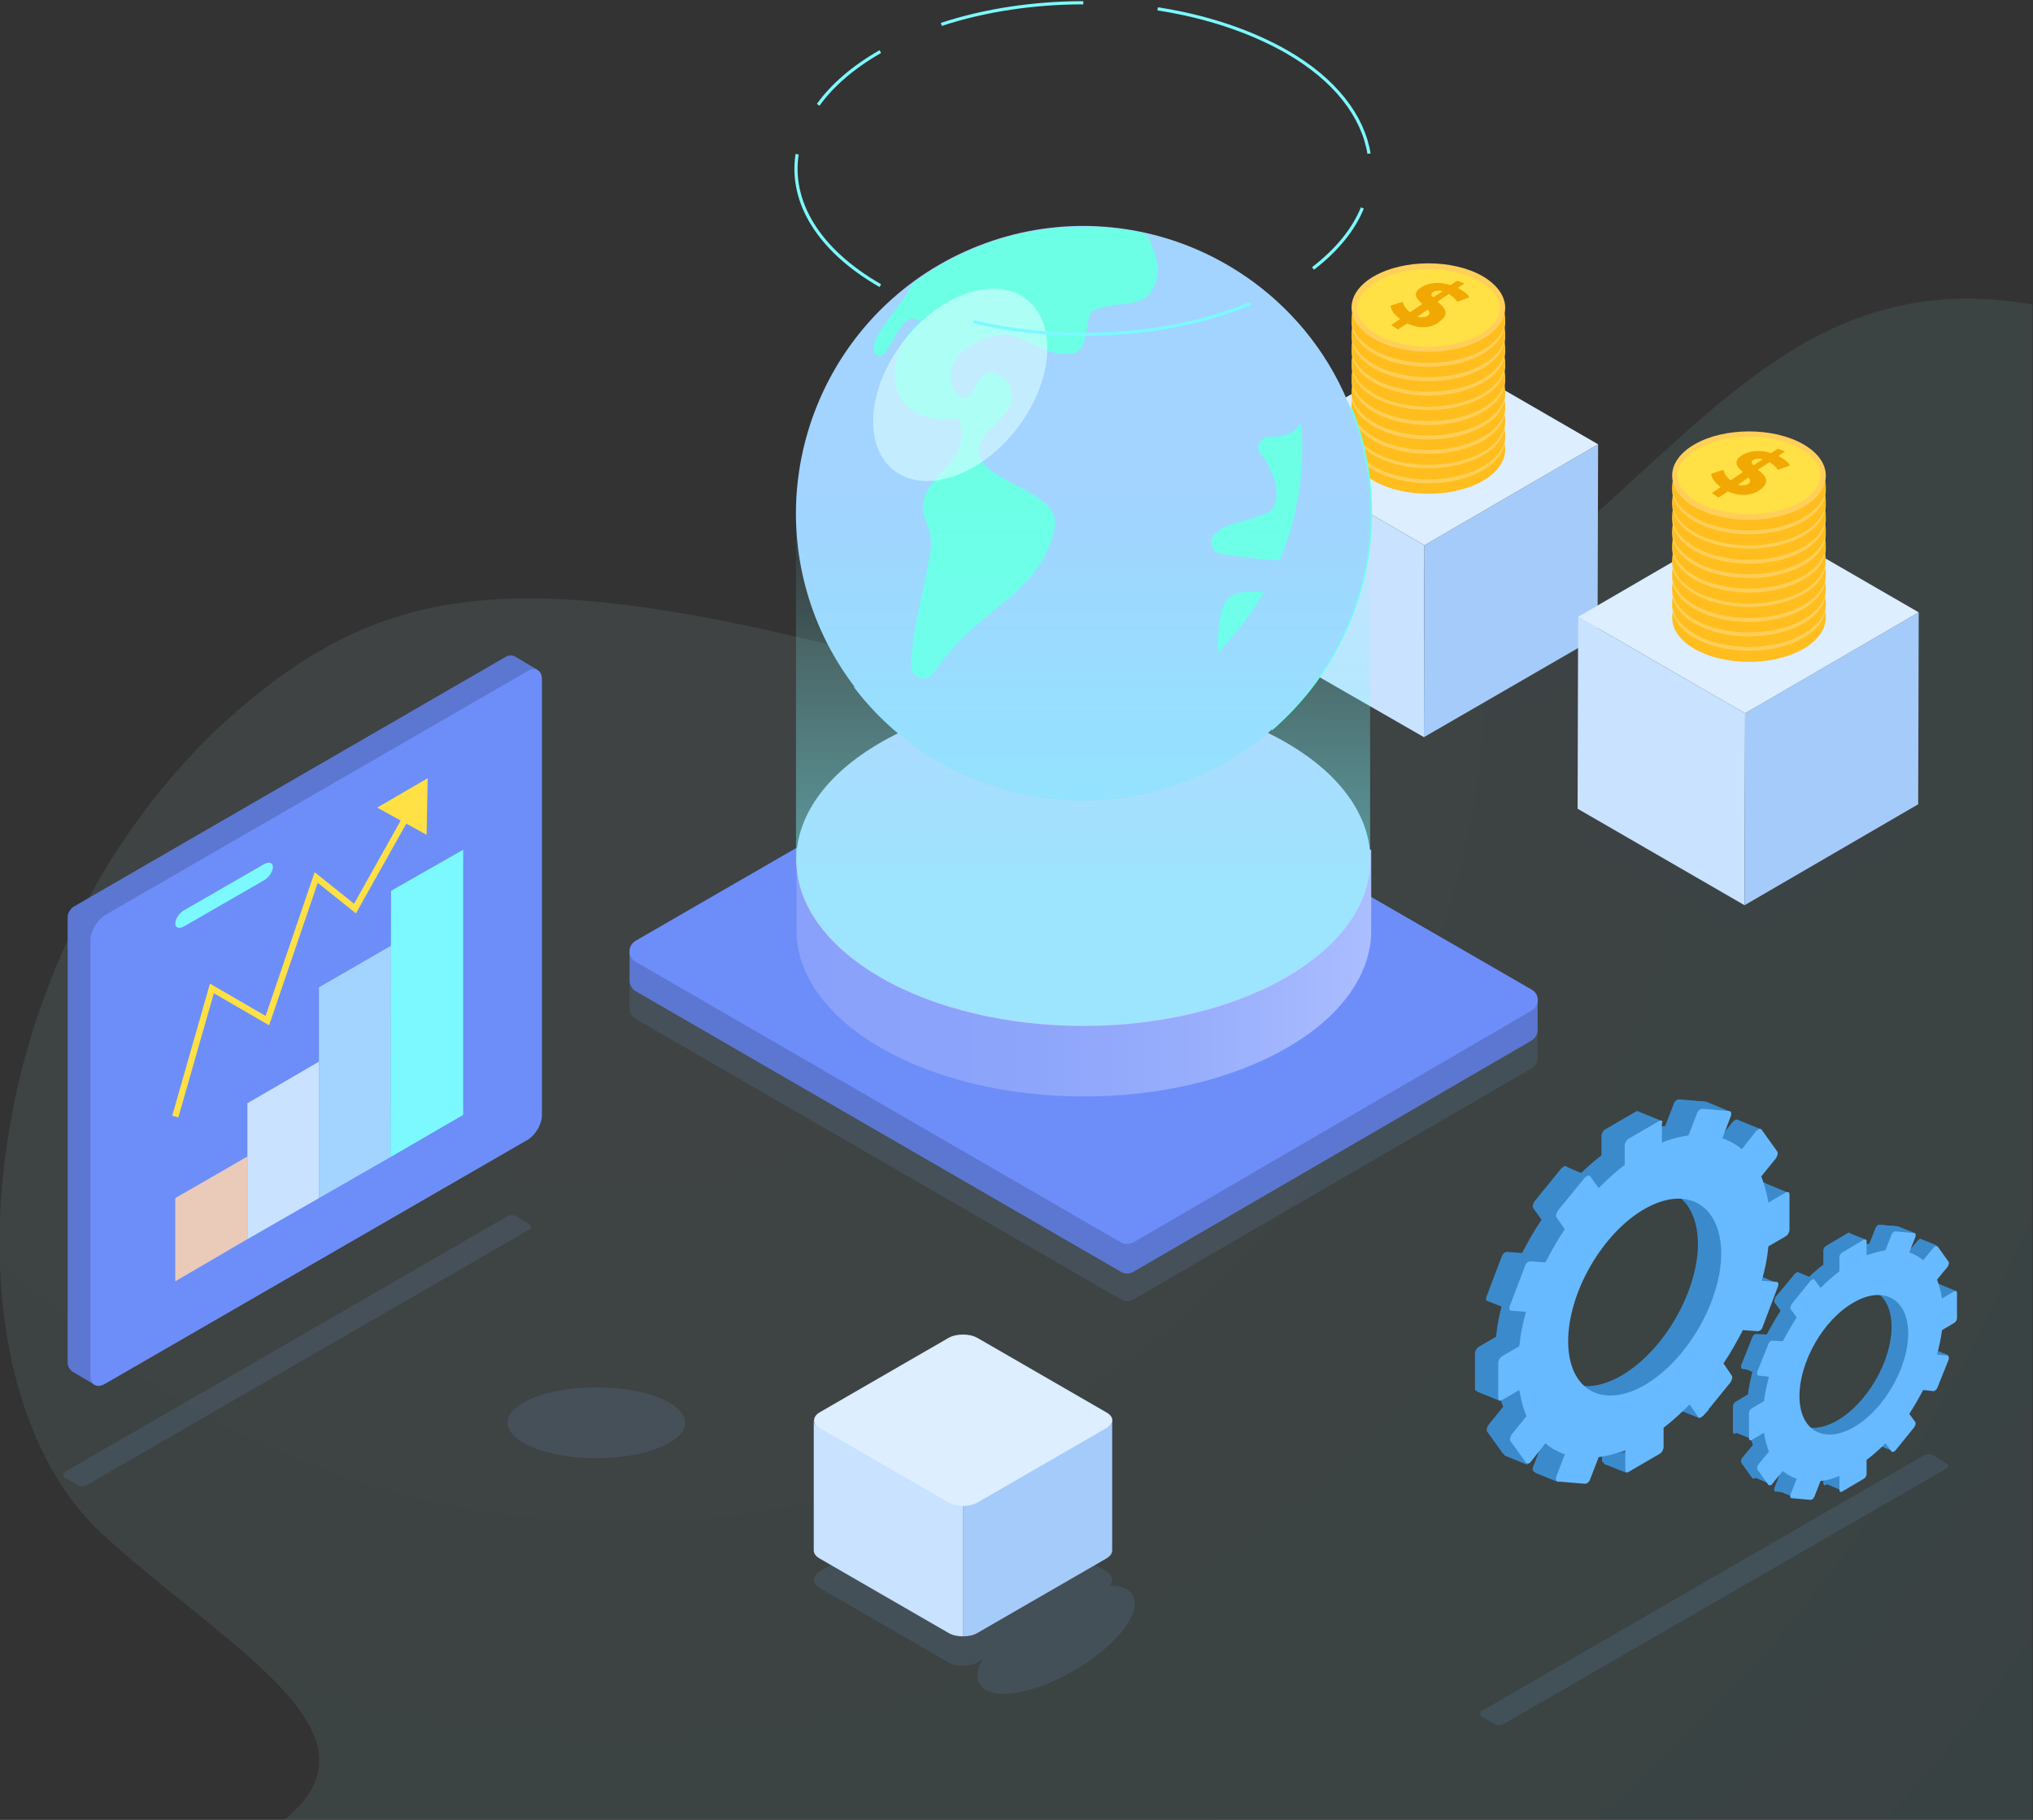 <svg width="639" height="572" viewBox="0 0 639 572" fill="none" xmlns="http://www.w3.org/2000/svg">
<rect x="0" y="0" width="639" height="572" fill="#333333" stroke="none"/>
<g clip-path="url(#clip0)">
<g opacity="0.53">
<g opacity="0.53">
<g opacity="0.53">
<path opacity="0.53" d="M286.286 209.205C182.372 181.311 134.774 180.439 91.535 210.251C-8.02 279.114 -24.409 430.09 32.255 482.216C70.438 517.433 123.441 544.629 89.443 571.826H638.826V95.711C509.631 72.873 505.795 268.13 286.286 209.205Z" fill="url(#paint0_radial)"/>
</g>
</g>
</g>
<g opacity="0.15">
<g opacity="0.15">
<path opacity="0.15" d="M395.256 211.297L449.828 179.567L502.308 209.902L447.736 241.631L395.256 211.297Z" fill="#6B99D1"/>
</g>
</g>
<path d="M447.736 171.373L447.562 231.694L395.082 201.534L395.256 141.039L447.736 171.373Z" fill="#C8E2FF"/>
<path d="M447.736 171.373L502.308 139.644L502.134 200.139L447.562 231.694L447.736 171.373Z" fill="#A5CBFA"/>
<path d="M395.256 141.039L449.828 109.309L502.308 139.644L447.736 171.373L395.256 141.039Z" fill="#DCEEFF"/>
<path d="M466.043 151.15C456.628 156.555 441.285 156.555 431.87 151.15C422.455 145.746 422.455 136.855 431.87 131.45C441.285 126.046 456.628 126.046 466.043 131.45C475.458 136.855 475.458 145.746 466.043 151.15Z" fill="#FFBE1D"/>
<path d="M466.043 147.838C456.628 153.242 441.285 153.242 431.87 147.838C422.455 142.433 422.455 133.542 431.87 128.138C441.285 122.733 456.628 122.733 466.043 128.138C475.458 133.542 475.458 142.259 466.043 147.838Z" fill="#FFCF59"/>
<path d="M448.956 150.104C442.854 150.104 436.926 148.71 432.742 146.269C428.731 144.002 426.465 141.039 426.465 137.901C426.465 134.937 428.731 131.799 432.742 129.533C436.926 127.092 442.854 125.697 448.956 125.697C455.059 125.697 460.987 127.092 465.171 129.533C469.181 131.799 471.448 134.763 471.448 137.901C471.448 140.864 469.181 144.002 465.171 146.269C460.812 148.71 455.059 150.104 448.956 150.104Z" fill="#FFE045"/>
<path d="M442.331 142.956L439.367 144.874L437.275 143.479L440.064 141.562C438.147 140.167 437.1 138.598 437.1 137.378L440.936 136.157C441.11 137.203 441.808 138.424 443.203 139.47L447.038 136.855C445.295 135.286 443.726 133.542 446.69 131.625C448.956 130.23 452.269 129.707 455.93 130.927L458.023 129.532L460.289 130.404L458.197 131.799C459.766 132.671 461.161 133.542 461.858 134.763L458.023 136.157C457.325 135.111 456.454 134.414 455.407 133.717L451.746 136.157C453.838 137.726 455.93 139.818 452.618 142.259C450.526 144.177 446.341 144.7 442.331 142.956ZM450.526 134.763L453.49 132.845C452.095 132.496 451.049 132.671 450.351 133.194C449.654 133.542 449.828 134.065 450.526 134.763ZM448.782 140.341C449.654 139.818 449.305 139.121 448.782 138.424L445.469 140.69C446.864 141.039 448.085 140.864 448.782 140.341Z" fill="#F2A803"/>
<path d="M466.043 146.617C456.628 152.022 441.285 152.022 431.87 146.617C422.455 141.213 422.455 132.322 431.87 126.917C441.285 121.513 456.628 121.513 466.043 126.917C475.458 132.322 475.458 141.213 466.043 146.617Z" fill="#FFBE1D"/>
<path d="M466.043 143.131C456.628 148.535 441.285 148.535 431.87 143.131C422.455 137.726 422.455 128.835 431.87 123.431C441.285 118.026 456.628 118.026 466.043 123.431C475.458 129.009 475.458 137.726 466.043 143.131Z" fill="#FFCF59"/>
<path d="M448.956 145.572C442.854 145.572 436.926 144.177 432.742 141.736C428.731 139.47 426.465 136.506 426.465 133.368C426.465 130.404 428.731 127.266 432.742 125C436.926 122.559 442.854 121.164 448.956 121.164C455.059 121.164 460.987 122.559 465.171 125C469.181 127.266 471.448 130.23 471.448 133.368C471.448 136.332 469.181 139.47 465.171 141.736C460.812 144.177 455.059 145.572 448.956 145.572Z" fill="#FFE045"/>
<path d="M442.331 138.249L439.367 140.167L437.275 138.772L440.064 136.855C438.147 135.46 437.1 133.891 437.1 132.67L440.936 131.45C441.11 132.496 441.808 133.717 443.203 134.763L447.038 132.147C445.295 130.578 443.726 128.835 446.69 126.917C448.956 125.523 452.269 125 455.93 126.22L458.023 124.825L460.289 125.697L458.197 127.092C459.766 127.963 461.161 128.835 461.858 130.055L458.023 131.45C457.325 130.404 456.454 129.707 455.407 129.009L451.746 131.45C453.838 133.019 455.93 135.111 452.618 137.552C450.526 139.644 446.341 140.167 442.331 138.249ZM450.526 130.055L453.49 128.138C452.095 127.789 451.049 127.963 450.351 128.486C449.654 129.009 449.828 129.532 450.526 130.055ZM448.782 135.809C449.654 135.286 449.305 134.588 448.782 133.891L445.469 136.157C446.864 136.506 448.085 136.332 448.782 135.809Z" fill="#F2A803"/>
<path d="M466.043 142.085C456.628 147.489 441.285 147.489 431.87 142.085C422.455 136.68 422.455 127.789 431.87 122.385C441.285 116.98 456.628 116.98 466.043 122.385C475.458 127.789 475.458 136.506 466.043 142.085Z" fill="#FFBE1D"/>
<path d="M466.043 138.598C456.628 144.002 441.285 144.002 431.87 138.598C422.455 133.194 422.455 124.302 431.87 118.898C441.285 113.493 456.628 113.493 466.043 118.898C475.458 124.302 475.458 133.194 466.043 138.598Z" fill="#FFCF59"/>
<path d="M448.956 141.039C442.854 141.039 436.926 139.644 432.742 137.203C428.731 134.937 426.465 131.973 426.465 128.835C426.465 125.871 428.731 122.733 432.742 120.467C436.926 118.026 442.854 116.632 448.956 116.632C455.059 116.632 460.987 118.026 465.171 120.467C469.181 122.733 471.448 125.697 471.448 128.835C471.448 131.799 469.181 134.937 465.171 137.203C460.812 139.47 455.059 141.039 448.956 141.039Z" fill="#FFE045"/>
<path d="M442.331 133.717L439.367 135.634L437.275 134.24L440.064 132.322C438.147 130.927 437.1 129.358 437.1 128.138L440.936 126.917C441.11 127.963 441.808 129.184 443.203 130.23L447.038 127.615C445.295 126.046 443.726 124.302 446.69 122.385C448.956 120.99 452.269 120.467 455.93 121.687L458.023 120.293L460.289 121.164L458.197 122.559C459.766 123.431 461.161 124.302 461.858 125.523L458.023 126.917C457.325 125.871 456.454 125.174 455.407 124.477L451.746 126.917C453.838 128.486 455.93 130.578 452.618 133.019C450.526 134.937 446.341 135.634 442.331 133.717ZM450.526 125.523L453.49 123.605C452.095 123.256 451.049 123.431 450.351 123.954C449.654 124.302 449.828 124.825 450.526 125.523ZM448.782 131.276C449.654 130.753 449.305 130.055 448.782 129.358L445.469 131.625C446.864 131.973 448.085 131.799 448.782 131.276Z" fill="#F2A803"/>
<path d="M466.043 137.378C456.628 142.782 441.285 142.782 431.87 137.378C422.455 131.973 422.455 123.082 431.87 117.678C441.285 112.273 456.628 112.273 466.043 117.678C475.458 123.256 475.458 131.973 466.043 137.378Z" fill="#FFBE1D"/>
<path d="M466.043 134.065C456.628 139.47 441.285 139.47 431.87 134.065C422.455 128.661 422.455 119.77 431.87 114.365C441.285 108.961 456.628 108.961 466.043 114.365C475.458 119.77 475.458 128.661 466.043 134.065Z" fill="#FFCF59"/>
<path d="M448.956 136.332C442.854 136.332 436.926 134.937 432.742 132.496C428.731 130.23 426.465 127.266 426.465 124.128C426.465 121.164 428.731 118.026 432.742 115.76C436.926 113.319 442.854 111.924 448.956 111.924C455.059 111.924 460.987 113.319 465.171 115.76C469.181 118.026 471.448 120.99 471.448 124.128C471.448 127.092 469.181 130.23 465.171 132.496C460.812 134.937 455.059 136.332 448.956 136.332Z" fill="#FFE045"/>
<path d="M442.331 129.184L439.367 131.101L437.275 129.707L440.064 127.789C438.147 126.394 437.1 124.825 437.1 123.605L440.936 122.385C441.11 123.431 441.808 124.651 443.203 125.697L447.038 123.082C445.295 121.513 443.726 119.77 446.69 117.852C448.956 116.457 452.269 115.934 455.93 117.155L458.023 115.76L460.289 116.632L458.197 118.026C459.766 118.898 461.161 119.77 461.858 120.99L458.023 122.385C457.325 121.339 456.454 120.641 455.407 119.944L451.746 122.385C453.838 123.954 455.93 126.046 452.618 128.486C450.526 130.404 446.341 130.927 442.331 129.184ZM450.526 120.99L453.49 119.072C452.095 118.724 451.049 118.898 450.351 119.421C449.654 119.77 449.828 120.293 450.526 120.99ZM448.782 126.743C449.654 126.22 449.305 125.523 448.782 124.825L445.469 127.092C446.864 127.44 448.085 127.266 448.782 126.743Z" fill="#F2A803"/>
<path d="M466.043 132.845C456.628 138.249 441.285 138.249 431.87 132.845C422.455 127.44 422.455 118.549 431.87 113.145C441.285 107.74 456.628 107.74 466.043 113.145C475.458 118.549 475.458 127.44 466.043 132.845Z" fill="#FFBE1D"/>
<path d="M466.043 129.532C456.628 134.937 441.285 134.937 431.87 129.532C422.455 124.128 422.455 115.237 431.87 109.832C441.285 104.428 456.628 104.428 466.043 109.832C475.458 115.237 475.458 123.954 466.043 129.532Z" fill="#FFCF59"/>
<path d="M448.956 131.799C442.854 131.799 436.926 130.404 432.742 127.963C428.731 125.697 426.465 122.733 426.465 119.595C426.465 116.632 428.731 113.493 432.742 111.227C436.926 108.786 442.854 107.392 448.956 107.392C455.059 107.392 460.987 108.786 465.171 111.227C469.181 113.493 471.448 116.457 471.448 119.595C471.448 122.559 469.181 125.697 465.171 127.963C460.812 130.404 455.059 131.799 448.956 131.799Z" fill="#FFE045"/>
<path d="M442.331 124.651L439.367 126.569L437.275 125.174L440.064 123.256C438.147 121.862 437.1 120.293 437.1 119.072L440.936 117.852C441.11 118.898 441.808 120.118 443.203 121.164L447.038 118.549C445.295 116.98 443.726 115.237 446.69 113.319C448.956 111.924 452.269 111.401 455.93 112.622L458.023 111.227L460.289 112.099L458.197 113.493C459.766 114.365 461.161 115.237 461.858 116.457L458.023 117.852C457.325 116.806 456.454 116.108 455.407 115.411L451.746 117.852C453.838 119.421 455.93 121.513 452.618 123.954C450.526 125.871 446.341 126.394 442.331 124.651ZM450.526 116.457L453.49 114.539C452.095 114.191 451.049 114.365 450.351 114.888C449.654 115.237 449.828 115.76 450.526 116.457ZM448.782 122.036C449.654 121.513 449.305 120.816 448.782 120.118L445.469 122.385C446.864 122.733 448.085 122.559 448.782 122.036Z" fill="#F2A803"/>
<path d="M466.043 128.312C456.628 133.717 441.285 133.717 431.87 128.312C422.455 122.908 422.455 114.017 431.87 108.612C441.285 103.208 456.628 103.208 466.043 108.612C475.458 114.017 475.458 122.908 466.043 128.312Z" fill="#FFBE1D"/>
<path d="M466.043 124.825C456.628 130.23 441.285 130.23 431.87 124.825C422.455 119.421 422.455 110.53 431.87 105.125C441.285 99.721 456.628 99.721 466.043 105.125C475.458 110.704 475.458 119.421 466.043 124.825Z" fill="#FFCF59"/>
<path d="M448.956 127.266C442.854 127.266 436.926 125.871 432.742 123.431C428.731 121.164 426.465 118.201 426.465 115.063C426.465 112.099 428.731 108.961 432.742 106.694C436.926 104.254 442.854 102.859 448.956 102.859C455.059 102.859 460.987 104.254 465.171 106.694C469.181 108.961 471.448 111.924 471.448 115.063C471.448 118.026 469.181 121.164 465.171 123.431C460.812 125.871 455.059 127.266 448.956 127.266Z" fill="#FFE045"/>
<path d="M442.331 119.944L439.367 122.036L437.275 120.641L440.064 118.724C438.147 117.329 437.1 115.76 437.1 114.54L440.936 113.319C441.11 114.365 441.808 115.586 443.203 116.632L447.038 114.016C445.295 112.447 443.726 110.704 446.69 108.786C448.956 107.392 452.269 106.869 455.93 108.089L458.023 106.694L460.289 107.566L458.197 108.961C459.766 109.832 461.161 110.704 461.858 111.924L458.023 113.319C457.325 112.273 456.454 111.576 455.407 110.878L451.746 113.319C453.838 114.888 455.93 116.98 452.618 119.421C450.526 121.339 446.341 121.862 442.331 119.944ZM450.526 111.75L453.49 109.832C452.095 109.484 451.049 109.658 450.351 110.181C449.654 110.704 449.828 111.227 450.526 111.75ZM448.782 117.503C449.654 116.98 449.305 116.283 448.782 115.586L445.469 117.852C446.864 118.201 448.085 118.026 448.782 117.503Z" fill="#F2A803"/>
<path d="M466.043 123.779C456.628 129.184 441.285 129.184 431.87 123.779C422.455 118.375 422.455 109.484 431.87 104.079C441.285 98.675 456.628 98.675 466.043 104.079C475.458 109.484 475.458 118.201 466.043 123.779Z" fill="#FFBE1D"/>
<path d="M466.043 120.293C456.628 125.697 441.285 125.697 431.87 120.293C422.455 114.888 422.455 105.997 431.87 100.593C441.285 95.188 456.628 95.188 466.043 100.593C475.458 105.997 475.458 114.888 466.043 120.293Z" fill="#FFCF59"/>
<path d="M448.956 122.733C442.854 122.733 436.926 121.339 432.742 118.898C428.731 116.632 426.465 113.668 426.465 110.53C426.465 107.566 428.731 104.428 432.742 102.162C436.926 99.721 442.854 98.326 448.956 98.326C455.059 98.326 460.987 99.721 465.171 102.162C469.181 104.428 471.448 107.392 471.448 110.53C471.448 113.493 469.181 116.632 465.171 118.898C460.812 121.164 455.059 122.733 448.956 122.733Z" fill="#FFE045"/>
<path d="M442.331 115.411L439.367 117.329L437.275 115.934L440.064 114.016C438.147 112.622 437.1 111.053 437.1 109.832L440.936 108.612C441.11 109.658 441.808 110.878 443.203 111.924L447.038 109.309C445.295 107.74 443.726 105.997 446.69 104.079C448.956 102.685 452.269 102.162 455.93 103.382L458.023 101.987L460.289 102.859L458.197 104.254C459.766 105.125 461.161 105.997 461.858 107.217L458.023 108.612C457.325 107.566 456.454 106.869 455.407 106.171L451.746 108.612C453.838 110.181 455.93 112.273 452.618 114.714C450.526 116.632 446.341 117.329 442.331 115.411ZM450.526 107.217L453.49 105.3C452.095 104.951 451.049 105.125 450.351 105.648C449.654 105.997 449.828 106.52 450.526 107.217ZM448.782 112.97C449.654 112.447 449.305 111.75 448.782 111.053L445.469 113.319C446.864 113.668 448.085 113.493 448.782 112.97Z" fill="#F2A803"/>
<path d="M466.043 119.072C456.628 124.477 441.285 124.477 431.87 119.072C422.455 113.668 422.455 104.777 431.87 99.372C441.285 93.968 456.628 93.968 466.043 99.372C475.458 104.951 475.458 113.668 466.043 119.072Z" fill="#FFBE1D"/>
<path d="M466.043 115.76C456.628 121.164 441.285 121.164 431.87 115.76C422.455 110.355 422.455 101.464 431.87 96.06C441.285 90.655 456.628 90.655 466.043 96.06C475.458 101.464 475.458 110.355 466.043 115.76Z" fill="#FFCF59"/>
<path d="M448.956 118.026C442.854 118.026 436.926 116.632 432.742 114.191C428.731 111.924 426.465 108.961 426.465 105.823C426.465 102.859 428.731 99.721 432.742 97.454C436.926 95.014 442.854 93.619 448.956 93.619C455.059 93.619 460.987 95.014 465.171 97.454C469.181 99.721 471.448 102.685 471.448 105.823C471.448 108.786 469.181 111.924 465.171 114.191C460.812 116.632 455.059 118.026 448.956 118.026Z" fill="#FFE045"/>
<path d="M442.331 110.878L439.367 112.796L437.275 111.401L440.064 109.484C438.147 108.089 437.1 106.52 437.1 105.3L440.936 104.079C441.11 105.125 441.808 106.346 443.203 107.392L447.038 104.777C445.295 103.208 443.726 101.464 446.69 99.546C448.956 98.152 452.269 97.629 455.93 98.849L458.023 97.454L460.289 98.326L458.197 99.721C459.766 100.593 461.161 101.464 461.858 102.685L458.023 104.079C457.325 103.033 456.454 102.336 455.407 101.639L451.746 104.079C453.838 105.648 455.93 107.74 452.618 110.181C450.526 112.099 446.341 112.622 442.331 110.878ZM450.526 102.685L453.49 100.767C452.095 100.418 451.049 100.593 450.351 101.116C449.654 101.464 449.828 101.987 450.526 102.685ZM448.782 108.438C449.654 107.915 449.305 107.217 448.782 106.52L445.469 108.786C446.864 109.135 448.085 108.961 448.782 108.438Z" fill="#F2A803"/>
<path d="M466.043 114.539C456.628 119.944 441.285 119.944 431.87 114.539C422.455 109.135 422.455 100.244 431.87 94.839C441.285 89.435 456.628 89.435 466.043 94.839C475.458 100.244 475.458 109.135 466.043 114.539Z" fill="#FFBE1D"/>
<path d="M466.043 111.227C456.628 116.632 441.285 116.632 431.87 111.227C422.455 105.823 422.455 96.931 431.87 91.527C441.285 86.123 456.628 86.123 466.043 91.527C475.458 96.931 475.458 105.648 466.043 111.227Z" fill="#FFCF59"/>
<path d="M448.956 113.493C442.854 113.493 436.926 112.099 432.742 109.658C428.731 107.392 426.465 104.428 426.465 101.29C426.465 98.326 428.731 95.188 432.742 92.922C436.926 90.481 442.854 89.086 448.956 89.086C455.059 89.086 460.987 90.481 465.171 92.922C469.181 95.188 471.448 98.152 471.448 101.29C471.448 104.254 469.181 107.392 465.171 109.658C460.812 112.099 455.059 113.493 448.956 113.493Z" fill="#FFE045"/>
<path d="M442.331 106.346L439.367 108.263L437.275 106.869L440.064 104.951C438.147 103.556 437.1 101.987 437.1 100.767L440.936 99.546C441.11 100.593 441.808 101.813 443.203 102.859L447.038 100.244C445.295 98.675 443.726 96.931 446.69 95.014C448.956 93.619 452.269 93.096 455.93 94.316L458.023 92.922L460.289 93.793L458.197 95.188C459.766 96.06 461.161 96.931 461.858 98.152L458.023 99.546C457.325 98.501 456.454 97.803 455.407 97.106L451.746 99.546C453.838 101.116 455.93 103.208 452.618 105.648C450.526 107.566 446.341 108.089 442.331 106.346ZM450.526 98.152L453.49 96.234C452.095 95.885 451.049 96.06 450.351 96.583C449.654 96.931 449.828 97.454 450.526 98.152ZM448.782 103.731C449.654 103.208 449.305 102.51 448.782 101.813L445.469 104.079C446.864 104.428 448.085 104.254 448.782 103.731Z" fill="#F2A803"/>
<path d="M466.043 110.007C456.628 115.411 441.285 115.411 431.87 110.007C422.455 104.602 422.455 95.711 431.87 90.307C441.285 84.902 456.628 84.902 466.043 90.307C475.458 95.711 475.458 104.602 466.043 110.007Z" fill="#FFBE1D"/>
<path d="M466.043 106.52C456.628 111.924 441.285 111.924 431.87 106.52C422.455 101.116 422.455 92.224 431.87 86.82C441.285 81.415 456.628 81.415 466.043 86.82C475.458 92.399 475.458 101.116 466.043 106.52Z" fill="#FFCF59"/>
<path d="M448.956 108.961C442.854 108.961 436.926 107.566 432.742 105.125C428.731 102.859 426.465 99.895 426.465 96.757C426.465 93.793 428.731 90.655 432.742 88.389C436.926 85.948 442.854 84.553 448.956 84.553C455.059 84.553 460.987 85.948 465.171 88.389C469.181 90.655 471.448 93.619 471.448 96.757C471.448 99.721 469.181 102.859 465.171 105.125C460.812 107.566 455.059 108.961 448.956 108.961Z" fill="#FFE045"/>
<path d="M442.331 101.639L439.367 103.556L437.275 102.162L440.064 100.244C438.147 98.849 437.1 97.28 437.1 96.06L440.936 94.839C441.11 95.885 441.808 97.106 443.203 98.152L447.038 95.537C445.295 93.968 443.726 92.224 446.69 90.307C448.956 88.912 452.269 88.389 455.93 89.609L458.023 88.215L460.289 89.086L458.197 90.481C459.766 91.353 461.161 92.224 461.858 93.445L458.023 94.839C457.325 93.793 456.454 93.096 455.407 92.399L451.746 94.839C453.838 96.409 455.93 98.501 452.618 100.941C450.526 103.033 446.341 103.556 442.331 101.639ZM450.526 93.445L453.49 91.527C452.095 91.178 451.049 91.353 450.351 91.876C449.654 92.399 449.828 92.922 450.526 93.445ZM448.782 99.198C449.654 98.675 449.305 97.978 448.782 97.28L445.469 99.546C446.864 99.895 448.085 99.721 448.782 99.198Z" fill="#F2A803"/>
<path opacity="0.15" d="M483.304 322.872H475.284V325.662L329.177 241.283C327.956 240.585 326.561 240.585 325.341 241.283L202.074 312.412V307.531H197.889V316.945C197.889 318.165 198.587 319.56 199.807 320.257L352.365 408.472C353.586 409.169 354.981 409.169 356.201 408.472L481.386 335.773C482.606 335.076 483.304 333.681 483.304 332.461V322.872Z" fill="#6B99D1"/>
<path d="M483.304 314.155H475.284V316.945L329.177 232.566C327.956 231.868 326.561 231.868 325.341 232.566L202.074 303.695V298.814H197.889V308.228C197.889 309.448 198.587 310.843 199.807 311.54L352.365 399.755C353.586 400.452 354.981 400.452 356.201 399.755L481.386 327.056C482.606 326.359 483.304 324.964 483.304 323.744V314.155Z" fill="#5C77D1"/>
<path d="M352.365 390.515L199.807 302.301C197.192 300.906 197.192 297.245 199.807 295.676L325.341 223.151C326.561 222.454 327.956 222.454 329.177 223.151L481.386 311.017C484.001 312.412 484.001 316.073 481.386 317.642L356.201 390.515C354.981 391.038 353.586 391.212 352.365 390.515Z" fill="#6D8EF9"/>
<path d="M419.142 267.084C415.132 263.075 410.25 259.065 404.322 255.752C369.103 235.355 311.916 235.355 276.697 255.752C270.769 259.239 265.712 263.075 261.877 267.084H250.369V292.538C250.369 305.787 259.261 319.211 276.871 329.323C312.09 349.72 369.277 349.72 404.497 329.323C422.106 319.211 430.998 305.787 430.998 292.538V267.084H419.142Z" fill="url(#paint1_linear)"/>
<path d="M276.697 233.437C241.477 253.835 241.477 286.785 276.697 307.182C311.916 327.579 369.103 327.579 404.322 307.182C439.541 286.785 439.541 253.835 404.322 233.437C369.103 213.04 311.916 213.04 276.697 233.437Z" fill="#BFCFFF"/>
<path d="M305.465 78.103C259.61 97.454 237.99 150.279 257.169 196.129C276.522 241.98 329.351 263.598 375.205 244.421C421.06 225.069 442.68 172.245 423.501 126.394C404.322 80.369 351.494 58.752 305.465 78.103Z" fill="#A2D4FF"/>
<path d="M275.302 111.401C279.486 115.411 282.625 95.537 289.424 101.116C279.138 109.309 278.614 124.651 287.506 129.532C296.398 134.24 301.803 129.358 301.803 133.194C303.896 140.167 299.188 145.397 295.178 149.233C284.717 160.564 293.783 163.354 292.563 172.419C291.342 182.531 286.112 199.442 286.46 209.553C286.46 213.214 291.168 214.609 293.26 211.645C299.537 202.928 303.547 198.919 314.008 190.55C323.597 183.054 329.874 175.557 331.617 164.923C332.664 151.848 298.142 150.976 310.172 135.809C314.182 132.148 323.423 124.128 314.008 117.852C306.336 112.796 306.511 131.799 299.711 122.385C295.527 112.447 305.988 106.694 314.357 105.125C314.705 105.125 315.054 105.125 315.403 105.125C322.9 105.648 328.653 112.447 337.022 111.053C343.125 110.53 340.509 97.28 344.345 97.454C352.191 93.793 361.257 98.675 363.873 86.471C364.396 82.984 362.826 79.323 361.432 75.488C360.909 74.268 359.862 73.396 358.642 73.047C333.535 67.992 307.557 73.745 287.332 88.738C286.809 89.086 286.286 89.609 286.112 90.307C283.671 96.234 271.292 107.566 275.302 111.401Z" fill="#6CFFE6"/>
<path d="M422.629 126.743C420.886 126.046 419.316 125.174 417.747 124.128C415.655 122.733 412.865 123.605 412.168 126.046C410.25 132.148 407.461 137.726 399.44 137.203C396.999 137.029 394.907 139.295 395.605 141.736C395.779 142.259 395.953 142.608 396.302 142.782C402.23 149.93 402.753 159.867 398.046 161.262C390.374 164.574 386.015 163.877 381.831 167.887C379.564 169.979 380.959 173.814 384.097 174.163C392.989 175.209 402.056 177.301 410.948 175.034C411.645 174.86 412.342 174.337 412.865 173.814C413.563 172.942 414.609 172.071 415.481 171.199C417.224 169.63 419.84 169.804 421.234 171.722C421.583 172.071 421.757 172.594 421.932 172.942C422.28 173.64 422.28 174.337 422.28 174.86C420.537 190.55 402.579 184.972 390.548 186.192C379.216 187.238 384.969 205.718 380.959 218.096C380.262 220.188 381.656 222.28 383.749 222.803C387.933 223.674 391.943 222.977 396.128 222.454C398.743 222.105 401.01 224.546 400.312 227.161C400.138 228.033 399.963 228.73 399.789 229.602C407.984 222.454 415.132 213.912 420.537 203.626C433.439 179.567 434.311 152.371 425.244 128.835C424.373 127.963 423.501 127.092 422.629 126.743Z" fill="#6CFFE6"/>
<path d="M423.675 126.394C416.701 109.658 405.194 96.234 391.246 86.82C395.605 92.573 399.44 99.023 402.23 106.171C421.583 152.022 399.963 205.02 353.935 224.198C324.643 236.575 292.563 232.217 268.153 215.655C292.388 247.907 336.325 260.983 375.205 244.595C421.409 225.069 443.028 172.245 423.675 126.394Z" fill="#A2D4FF"/>
<path opacity="0.59" d="M319.627 134.694C331.096 119.827 332.42 101.626 322.585 94.039C312.749 86.453 295.479 92.354 284.01 107.22C272.541 122.087 271.217 140.288 281.052 147.875C290.888 155.461 308.158 149.56 319.627 134.694Z" fill="#DAFFFF"/>
<path opacity="0.5" d="M430.649 269.002V48.64H250.195V271.269H250.369C250.893 284.169 259.61 297.07 276.697 307.008C311.916 327.405 369.103 327.405 404.322 307.008C422.455 296.547 431.347 282.775 430.649 269.002Z" fill="url(#paint2_linear)"/>
<path d="M250.544 48.466C248.277 63.284 256.995 78.452 276.697 89.784" stroke="#7CF9FE" stroke-miterlimit="10"/>
<path d="M276.697 16.213C268.153 21.095 261.528 26.848 257.169 32.95" stroke="#7CF9FE" stroke-miterlimit="10"/>
<path d="M340.509 0.872C325.166 0.872 309.649 3.138 295.875 7.671" stroke="#7CF9FE" stroke-miterlimit="10"/>
<path d="M430.301 48.291C428.383 36.611 419.84 25.105 404.322 16.213C392.641 9.589 378.693 5.056 363.873 2.789" stroke="#7CF9FE" stroke-miterlimit="10"/>
<path d="M412.691 84.379C420.188 78.626 425.419 72.176 428.208 65.376" stroke="#7CF9FE" stroke-miterlimit="10"/>
<path d="M305.988 101.116C334.407 107.915 367.534 105.997 393.164 95.362" stroke="#7CF9FE" stroke-miterlimit="10"/>
<path opacity="0.15" d="M20.573 462.516L159.358 382.321C160.229 381.798 161.624 381.798 162.322 382.321L166.332 384.762C167.204 385.285 167.204 385.982 166.332 386.505L27.373 466.7C26.502 467.223 25.107 467.223 24.409 466.7L20.399 464.434C19.702 463.737 19.702 463.039 20.573 462.516Z" fill="#6B99D1"/>
<path d="M168.947 354.776L35.394 431.833L29.64 435.145L22.84 431.136C21.968 430.613 21.271 429.392 21.271 428.521V288.179C21.271 287.656 21.445 286.959 21.794 286.436C22.143 285.913 22.491 285.39 23.015 285.041L159.009 206.415C159.881 205.892 161.276 205.892 161.973 206.415L168.773 210.425L168.947 354.776Z" fill="#5C77D1"/>
<path d="M35.568 294.455V431.833L29.814 435.145L23.015 431.136C22.143 430.613 21.445 429.392 21.445 428.521V288.179C21.445 287.656 21.62 286.959 21.968 286.436L35.568 294.455Z" fill="#5C77D1"/>
<path d="M32.953 287.656L165.809 210.948C168.25 209.553 170.342 210.599 170.342 213.563V350.418C170.342 353.381 168.25 356.868 165.809 358.263L32.953 434.971C30.512 436.366 28.419 435.32 28.419 432.356V295.676C28.419 292.712 30.512 289.225 32.953 287.656Z" fill="#6D8EF9"/>
<path d="M77.761 389.469L55.095 402.719V376.568L77.761 363.493V389.469Z" fill="#EACAB9"/>
<path d="M77.761 346.756V389.469L100.252 376.568V333.681L77.761 346.756Z" fill="#C8E2FF"/>
<path d="M100.252 310.32V376.568L122.744 363.667L122.918 297.245L100.252 310.32Z" fill="#A2D4FF"/>
<path d="M122.918 279.985L122.744 363.667L145.584 350.418V267.084L122.918 279.985Z" fill="#7CF9FE"/>
<path d="M55.095 350.941L66.603 310.669L84.038 320.78L99.381 275.801L111.585 285.564L126.928 258.193" stroke="#FFE045" stroke-width="2" stroke-miterlimit="10"/>
<path d="M134.077 262.377L118.559 253.835L134.425 244.595L134.077 262.377Z" fill="#FFE045"/>
<path d="M55.095 290.271C55.095 291.666 56.316 292.015 57.885 291.143L82.992 276.673C84.561 275.801 85.781 273.884 85.781 272.489C85.781 271.094 84.561 270.746 82.992 271.617L57.885 286.087C56.316 286.959 55.095 288.877 55.095 290.271Z" fill="#7CF9FE"/>
<path opacity="0.15" d="M215.325 447.175C215.325 453.276 202.946 458.332 187.428 458.332C172.085 458.332 159.532 453.276 159.532 447.175C159.532 441.073 171.911 436.017 187.428 436.017C202.946 436.017 215.325 441.073 215.325 447.175Z" fill="#6B99D1"/>
<g opacity="0.15">
<g opacity="0.15">
<path opacity="0.15" d="M496.031 264.121L550.604 232.391L603.083 262.726L548.511 294.455L496.031 264.121Z" fill="#6B99D1"/>
</g>
</g>
<path d="M548.511 224.198L548.337 284.518L495.857 254.183L496.031 193.863L548.511 224.198Z" fill="#C8E2FF"/>
<path d="M548.511 224.197L603.083 192.468L602.909 252.789L548.337 284.518L548.511 224.197Z" fill="#A5CBFA"/>
<path d="M496.031 193.863L550.604 162.133L603.083 192.468L548.511 224.198L496.031 193.863Z" fill="#DCEEFF"/>
<path d="M566.818 203.974C557.403 209.379 542.06 209.379 532.645 203.974C523.23 198.57 523.23 189.679 532.645 184.274C542.06 178.87 557.403 178.87 566.818 184.274C576.233 189.679 576.233 198.396 566.818 203.974Z" fill="#FFBE1D"/>
<path d="M566.818 200.488C557.403 205.892 542.06 205.892 532.645 200.488C523.23 195.083 523.23 186.192 532.645 180.788C542.06 175.383 557.403 175.383 566.818 180.788C576.233 186.192 576.233 195.083 566.818 200.488Z" fill="#FFCF59"/>
<path d="M549.732 202.928C543.629 202.928 537.702 201.534 533.517 199.093C529.507 196.827 527.24 193.863 527.24 190.725C527.24 187.761 529.507 184.623 533.517 182.357C537.702 179.916 543.629 178.521 549.732 178.521C555.834 178.521 561.762 179.916 565.947 182.357C569.957 184.623 572.223 187.587 572.223 190.725C572.223 193.689 569.957 196.827 565.947 199.093C561.588 201.534 555.66 202.928 549.732 202.928Z" fill="#FFE045"/>
<path d="M543.106 195.606L540.142 197.524L538.05 196.129L540.84 194.212C538.922 192.817 537.876 191.248 537.876 190.027L541.712 188.807C541.886 189.853 542.583 191.073 543.978 192.12L547.814 189.504C546.07 187.935 544.501 186.192 547.465 184.274C549.732 182.88 553.044 182.357 556.706 183.577L558.798 182.182L561.065 183.054L558.972 184.449C560.542 185.32 561.936 186.192 562.634 187.412L558.798 188.807C558.101 187.761 557.229 187.064 556.183 186.366L552.521 188.807C554.614 190.376 556.706 192.468 553.393 194.909C551.127 196.827 547.117 197.524 543.106 195.606ZM551.127 187.412L554.091 185.495C552.696 185.146 551.65 185.32 550.952 185.843C550.255 186.192 550.604 186.889 551.127 187.412ZM549.557 193.166C550.429 192.643 550.081 191.945 549.557 191.248L546.245 193.514C547.64 193.863 548.86 193.689 549.557 193.166Z" fill="#F2A803"/>
<path d="M566.818 199.267C557.403 204.672 542.06 204.672 532.645 199.267C523.23 193.863 523.23 184.972 532.645 179.567C542.06 174.163 557.403 174.163 566.818 179.567C576.233 185.146 576.233 193.863 566.818 199.267Z" fill="#FFBE1D"/>
<path d="M566.818 195.955C557.403 201.359 542.06 201.359 532.645 195.955C523.23 190.55 523.23 181.659 532.645 176.255C542.06 170.85 557.403 170.85 566.818 176.255C576.233 181.659 576.233 190.55 566.818 195.955Z" fill="#FFCF59"/>
<path d="M549.732 198.221C543.629 198.221 537.702 196.827 533.517 194.386C529.507 192.119 527.24 189.156 527.24 186.018C527.24 183.054 529.507 179.916 533.517 177.65C537.702 175.209 543.629 173.814 549.732 173.814C555.834 173.814 561.762 175.209 565.947 177.65C569.957 179.916 572.223 182.88 572.223 186.018C572.223 188.981 569.957 192.119 565.947 194.386C561.588 196.827 555.66 198.221 549.732 198.221Z" fill="#FFE045"/>
<path d="M543.106 191.074L540.142 192.991L538.05 191.597L540.84 189.679C538.922 188.284 537.876 186.715 537.876 185.495L541.712 184.274C541.886 185.32 542.583 186.541 543.978 187.587L547.814 184.972C546.07 183.403 544.501 181.659 547.465 179.742C549.732 178.347 553.044 177.824 556.706 179.044L558.798 177.65L561.065 178.521L558.972 179.916C560.542 180.788 561.936 181.659 562.634 182.88L558.798 184.274C558.101 183.228 557.229 182.531 556.183 181.834L552.521 184.274C554.614 185.843 556.706 187.935 553.393 190.376C551.127 192.294 547.117 192.817 543.106 191.074ZM551.127 182.88L554.091 180.962C552.696 180.613 551.65 180.788 550.952 181.311C550.255 181.659 550.604 182.182 551.127 182.88ZM549.557 188.633C550.429 188.11 550.081 187.412 549.557 186.715L546.245 188.981C547.64 189.33 548.86 189.156 549.557 188.633Z" fill="#F2A803"/>
<path d="M566.818 194.735C557.403 200.139 542.06 200.139 532.645 194.735C523.23 189.33 523.23 180.439 532.645 175.034C542.06 169.63 557.403 169.63 566.818 175.034C576.233 180.439 576.233 189.33 566.818 194.735Z" fill="#FFBE1D"/>
<path d="M566.818 191.422C557.403 196.827 542.06 196.827 532.645 191.422C523.23 186.018 523.23 177.126 532.645 171.722C542.06 166.318 557.403 166.318 566.818 171.722C576.233 177.126 576.233 185.843 566.818 191.422Z" fill="#FFCF59"/>
<path d="M549.732 193.689C543.629 193.689 537.702 192.294 533.517 189.853C529.507 187.587 527.24 184.623 527.24 181.485C527.24 178.521 529.507 175.383 533.517 173.117C537.702 170.676 543.629 169.281 549.732 169.281C555.834 169.281 561.762 170.676 565.947 173.117C569.957 175.383 572.223 178.347 572.223 181.485C572.223 184.449 569.957 187.587 565.947 189.853C561.588 192.294 555.66 193.689 549.732 193.689Z" fill="#FFE045"/>
<path d="M543.106 186.541L540.142 188.458L538.05 187.064L540.84 185.146C538.922 183.751 537.876 182.182 537.876 180.962L541.712 179.742C541.886 180.788 542.583 182.008 543.978 183.054L547.814 180.439C546.07 178.87 544.501 177.126 547.465 175.209C549.732 173.814 553.044 173.291 556.706 174.511L558.798 173.117L561.065 173.988L558.972 175.383C560.542 176.255 561.936 177.126 562.634 178.347L558.798 179.742C558.101 178.695 557.229 177.998 556.183 177.301L552.521 179.742C554.614 181.311 556.706 183.403 553.393 185.843C551.127 187.761 547.117 188.284 543.106 186.541ZM551.127 178.347L554.091 176.429C552.696 176.08 551.65 176.255 550.952 176.778C550.255 177.126 550.604 177.649 551.127 178.347ZM549.557 183.926C550.429 183.403 550.081 182.705 549.557 182.008L546.245 184.274C547.64 184.623 548.86 184.449 549.557 183.926Z" fill="#F2A803"/>
<path d="M566.818 190.202C557.403 195.606 542.06 195.606 532.645 190.202C523.23 184.797 523.23 175.906 532.645 170.502C542.06 165.097 557.403 165.097 566.818 170.502C576.233 175.906 576.233 184.797 566.818 190.202Z" fill="#FFBE1D"/>
<path d="M566.818 186.715C557.403 192.12 542.06 192.12 532.645 186.715C523.23 181.311 523.23 172.419 532.645 167.015C542.06 161.611 557.403 161.611 566.818 167.015C576.233 172.594 576.233 181.311 566.818 186.715Z" fill="#FFCF59"/>
<path d="M549.732 189.156C543.629 189.156 537.702 187.761 533.517 185.32C529.507 183.054 527.24 180.09 527.24 176.952C527.24 173.988 529.507 170.85 533.517 168.584C537.702 166.143 543.629 164.749 549.732 164.749C555.834 164.749 561.762 166.143 565.947 168.584C569.957 170.85 572.223 173.814 572.223 176.952C572.223 179.916 569.957 183.054 565.947 185.32C561.588 187.761 555.66 189.156 549.732 189.156Z" fill="#FFE045"/>
<path d="M543.106 181.834L540.142 183.751L538.05 182.357L540.84 180.439C538.922 179.044 537.876 177.475 537.876 176.255L541.712 175.034C541.886 176.08 542.583 177.301 543.978 178.347L547.814 175.732C546.07 174.163 544.501 172.419 547.465 170.502C549.732 169.107 553.044 168.584 556.706 169.804L558.798 168.41L561.065 169.281L558.972 170.676C560.542 171.548 561.936 172.419 562.634 173.64L558.798 175.034C558.101 173.988 557.229 173.291 556.183 172.594L552.521 175.034C554.614 176.604 556.706 178.696 553.393 181.136C551.127 183.228 547.117 183.751 543.106 181.834ZM551.127 173.64L554.091 171.722C552.696 171.373 551.65 171.548 550.952 172.071C550.255 172.594 550.604 173.117 551.127 173.64ZM549.557 179.393C550.429 178.87 550.081 178.173 549.557 177.475L546.245 179.742C547.64 180.09 548.86 179.916 549.557 179.393Z" fill="#F2A803"/>
<path d="M566.818 185.669C557.403 191.073 542.06 191.073 532.645 185.669C523.23 180.265 523.23 171.373 532.645 165.969C542.06 160.564 557.403 160.564 566.818 165.969C576.233 171.373 576.233 180.09 566.818 185.669Z" fill="#FFBE1D"/>
<path d="M566.818 182.182C557.403 187.587 542.06 187.587 532.645 182.182C523.23 176.778 523.23 167.887 532.645 162.482C542.06 157.078 557.403 157.078 566.818 162.482C576.233 167.887 576.233 176.778 566.818 182.182Z" fill="#FFCF59"/>
<path d="M549.732 184.623C543.629 184.623 537.702 183.228 533.517 180.788C529.507 178.521 527.24 175.557 527.24 172.419C527.24 169.456 529.507 166.318 533.517 164.051C537.702 161.611 543.629 160.216 549.732 160.216C555.834 160.216 561.762 161.611 565.947 164.051C569.957 166.318 572.223 169.281 572.223 172.419C572.223 175.383 569.957 178.521 565.947 180.788C561.588 183.228 555.66 184.623 549.732 184.623Z" fill="#FFE045"/>
<path d="M543.106 177.301L540.142 179.219L538.05 177.824L540.84 175.906C538.922 174.511 537.876 172.942 537.876 171.722L541.712 170.502C541.886 171.548 542.583 172.768 543.978 173.814L547.814 171.199C546.07 169.63 544.501 167.887 547.465 165.969C549.732 164.574 553.044 164.051 556.706 165.272L558.798 163.877L561.065 164.749L558.972 166.143C560.542 167.015 561.936 167.887 562.634 169.107L558.798 170.502C558.101 169.456 557.229 168.758 556.183 168.061L552.521 170.502C554.614 172.071 556.706 174.163 553.393 176.603C551.127 178.521 547.117 179.218 543.106 177.301ZM551.127 169.107L554.091 167.189C552.696 166.841 551.65 167.015 550.952 167.538C550.255 167.887 550.604 168.584 551.127 169.107ZM549.557 174.86C550.429 174.337 550.081 173.64 549.557 172.942L546.245 175.209C547.64 175.557 548.86 175.383 549.557 174.86Z" fill="#F2A803"/>
<path d="M566.818 180.962C557.403 186.366 542.06 186.366 532.645 180.962C523.23 175.557 523.23 166.666 532.645 161.262C542.06 155.857 557.403 155.857 566.818 161.262C576.233 166.841 576.233 175.557 566.818 180.962Z" fill="#FFBE1D"/>
<path d="M566.818 177.65C557.403 183.054 542.06 183.054 532.645 177.65C523.23 172.245 523.23 163.354 532.645 157.949C542.06 152.545 557.403 152.545 566.818 157.949C576.233 163.354 576.233 172.245 566.818 177.65Z" fill="#FFCF59"/>
<path d="M549.732 179.916C543.629 179.916 537.702 178.521 533.517 176.081C529.507 173.814 527.24 170.85 527.24 167.712C527.24 164.749 529.507 161.611 533.517 159.344C537.702 156.903 543.629 155.509 549.732 155.509C555.834 155.509 561.762 156.903 565.947 159.344C569.957 161.611 572.223 164.574 572.223 167.712C572.223 170.676 569.957 173.814 565.947 176.081C561.588 178.521 555.66 179.916 549.732 179.916Z" fill="#FFE045"/>
<path d="M543.106 172.768L540.142 174.686L538.05 173.291L540.84 171.373C538.922 169.979 537.876 168.41 537.876 167.189L541.712 165.969C541.886 167.015 542.583 168.235 543.978 169.281L547.814 166.666C546.07 165.097 544.501 163.354 547.465 161.436C549.732 160.041 553.044 159.518 556.706 160.739L558.798 159.344L561.065 160.216L558.972 161.61C560.542 162.482 561.936 163.354 562.634 164.574L558.798 165.969C558.101 164.923 557.229 164.226 556.183 163.528L552.521 165.969C554.614 167.538 556.706 169.63 553.393 172.071C551.127 173.988 547.117 174.511 543.106 172.768ZM551.127 164.574L554.091 162.657C552.696 162.308 551.65 162.482 550.952 163.005C550.255 163.354 550.604 163.877 551.127 164.574ZM549.557 170.327C550.429 169.804 550.081 169.107 549.557 168.41L546.245 170.676C547.64 171.025 548.86 170.85 549.557 170.327Z" fill="#F2A803"/>
<path d="M566.818 176.429C557.403 181.834 542.06 181.834 532.645 176.429C523.23 171.025 523.23 162.134 532.645 156.729C542.06 151.325 557.403 151.325 566.818 156.729C576.233 162.134 576.233 171.025 566.818 176.429Z" fill="#FFBE1D"/>
<path d="M566.818 173.117C557.403 178.521 542.06 178.521 532.645 173.117C523.23 167.712 523.23 158.821 532.645 153.417C542.06 148.012 557.403 148.012 566.818 153.417C576.233 158.821 576.233 167.538 566.818 173.117Z" fill="#FFCF59"/>
<path d="M549.732 175.383C543.629 175.383 537.702 173.988 533.517 171.548C529.507 169.281 527.24 166.318 527.24 163.18C527.24 160.216 529.507 157.078 533.517 154.811C537.702 152.371 543.629 150.976 549.732 150.976C555.834 150.976 561.762 152.371 565.947 154.811C569.957 157.078 572.223 160.041 572.223 163.18C572.223 166.143 569.957 169.281 565.947 171.548C561.588 173.988 555.66 175.383 549.732 175.383Z" fill="#FFE045"/>
<path d="M543.106 168.235L540.142 170.153L538.05 168.758L540.84 166.841C538.922 165.446 537.876 163.877 537.876 162.657L541.712 161.436C541.886 162.482 542.583 163.703 543.978 164.749L547.814 162.134C546.07 160.565 544.501 158.821 547.465 156.903C549.732 155.509 553.044 154.986 556.706 156.206L558.798 154.811L561.065 155.683L558.972 157.078C560.542 157.949 561.936 158.821 562.634 160.042L558.798 161.436C558.101 160.39 557.229 159.693 556.183 158.995L552.521 161.436C554.614 163.005 556.706 165.097 553.393 167.538C551.127 169.456 547.117 169.979 543.106 168.235ZM551.127 160.042L554.091 158.124C552.696 157.775 551.65 157.949 550.952 158.472C550.255 158.821 550.604 159.344 551.127 160.042ZM549.557 165.62C550.429 165.097 550.081 164.4 549.557 163.703L546.245 165.969C547.64 166.318 548.86 166.143 549.557 165.62Z" fill="#F2A803"/>
<path d="M566.818 171.896C557.403 177.301 542.06 177.301 532.645 171.896C523.23 166.492 523.23 157.601 532.645 152.196C542.06 146.792 557.403 146.792 566.818 152.196C576.233 157.601 576.233 166.492 566.818 171.896Z" fill="#FFBE1D"/>
<path d="M566.818 168.41C557.403 173.814 542.06 173.814 532.645 168.41C523.23 163.005 523.23 154.114 532.645 148.71C542.06 143.305 557.403 143.305 566.818 148.71C576.233 154.288 576.233 163.005 566.818 168.41Z" fill="#FFCF59"/>
<path d="M549.732 170.85C543.629 170.85 537.702 169.456 533.517 167.015C529.507 164.749 527.24 161.785 527.24 158.647C527.24 155.683 529.507 152.545 533.517 150.279C537.702 147.838 543.629 146.443 549.732 146.443C555.834 146.443 561.762 147.838 565.947 150.279C569.957 152.545 572.223 155.509 572.223 158.647C572.223 161.611 569.957 164.749 565.947 167.015C561.588 169.456 555.66 170.85 549.732 170.85Z" fill="#FFE045"/>
<path d="M543.106 163.528L540.142 165.446L538.05 164.051L540.84 162.134C538.922 160.739 537.876 159.17 537.876 157.949L541.712 156.729C541.886 157.775 542.583 158.995 543.978 160.041L547.814 157.426C546.07 155.857 544.501 154.114 547.465 152.196C549.732 150.802 553.044 150.279 556.706 151.499L558.798 150.104L561.065 150.976L558.972 152.371C560.542 153.242 561.936 154.114 562.634 155.334L558.798 156.729C558.101 155.683 557.229 154.986 556.183 154.288L552.521 156.729C554.614 158.298 556.706 160.39 553.393 162.831C551.127 164.923 547.117 165.446 543.106 163.528ZM551.127 155.334L554.091 153.417C552.696 153.068 551.65 153.242 550.952 153.765C550.255 154.288 550.604 154.811 551.127 155.334ZM549.557 161.087C550.429 160.564 550.081 159.867 549.557 159.17L546.245 161.436C547.64 161.785 548.86 161.61 549.557 161.087Z" fill="#F2A803"/>
<path d="M566.818 167.364C557.403 172.768 542.06 172.768 532.645 167.364C523.23 161.959 523.23 153.068 532.645 147.664C542.06 142.259 557.403 142.259 566.818 147.664C576.233 153.068 576.233 161.785 566.818 167.364Z" fill="#FFBE1D"/>
<path d="M566.818 163.877C557.403 169.281 542.06 169.281 532.645 163.877C523.23 158.472 523.23 149.581 532.645 144.177C542.06 138.772 557.403 138.772 566.818 144.177C576.233 149.581 576.233 158.472 566.818 163.877Z" fill="#FFCF59"/>
<path d="M549.732 166.318C543.629 166.318 537.702 164.923 533.517 162.482C529.507 160.216 527.24 157.252 527.24 154.114C527.24 151.15 529.507 148.012 533.517 145.746C537.702 143.305 543.629 141.91 549.732 141.91C555.834 141.91 561.762 143.305 565.947 145.746C569.957 148.012 572.223 150.976 572.223 154.114C572.223 157.078 569.957 160.216 565.947 162.482C561.588 164.923 555.66 166.318 549.732 166.318Z" fill="#FFE045"/>
<path d="M543.106 158.995L540.142 160.913L538.05 159.518L540.84 157.601C538.922 156.206 537.876 154.637 537.876 153.417L541.712 152.196C541.886 153.242 542.583 154.463 543.978 155.509L547.814 152.894C546.07 151.325 544.501 149.581 547.465 147.664C549.732 146.269 553.044 145.746 556.706 146.966L558.798 145.571L561.413 146.443L559.321 147.838C560.89 148.71 562.285 149.581 562.983 150.802L559.147 152.196C558.449 151.15 557.578 150.453 556.532 149.756L552.87 152.196C554.962 153.765 557.055 155.857 553.742 158.298C551.127 160.216 547.117 160.913 543.106 158.995ZM551.127 150.802L554.091 148.884C552.696 148.535 551.65 148.71 550.952 149.233C550.255 149.581 550.604 150.279 551.127 150.802ZM549.557 156.555C550.429 156.032 550.081 155.334 549.557 154.637L546.245 156.903C547.64 157.252 548.86 157.078 549.557 156.555Z" fill="#F2A803"/>
<path d="M566.818 162.657C557.403 168.061 542.06 168.061 532.645 162.657C523.23 157.252 523.23 148.361 532.645 142.956C542.06 137.552 557.403 137.552 566.818 142.956C576.233 148.535 576.233 157.252 566.818 162.657Z" fill="#FFBE1D"/>
<path d="M566.818 159.344C557.403 164.749 542.06 164.749 532.645 159.344C523.23 153.94 523.23 145.048 532.645 139.644C542.06 134.24 557.403 134.24 566.818 139.644C576.233 145.048 576.233 153.94 566.818 159.344Z" fill="#FFCF59"/>
<path d="M549.732 161.611C543.629 161.611 537.702 160.216 533.517 157.775C529.507 155.509 527.24 152.545 527.24 149.407C527.24 146.443 529.507 143.305 533.517 141.039C537.702 138.598 543.629 137.203 549.732 137.203C555.834 137.203 561.762 138.598 565.947 141.039C569.957 143.305 572.223 146.269 572.223 149.407C572.223 152.371 569.957 155.509 565.947 157.775C561.588 160.216 555.66 161.611 549.732 161.611Z" fill="#FFE045"/>
<path d="M543.106 154.463L540.142 156.38L538.05 154.986L540.84 153.068C538.922 151.673 537.876 150.104 537.876 148.884L541.712 147.663C541.886 148.71 542.583 149.93 543.978 150.976L547.814 148.361C546.07 146.792 544.501 145.048 547.465 143.131C549.732 141.736 553.044 141.213 556.706 142.433L558.798 141.039L561.065 141.91L558.972 143.305C560.542 144.177 561.936 145.048 562.634 146.269L558.798 147.663C558.101 146.617 557.229 145.92 556.183 145.223L552.521 147.663C554.614 149.233 556.706 151.325 553.393 153.765C551.127 155.683 547.117 156.206 543.106 154.463ZM551.127 146.269L554.091 144.351C552.696 144.002 551.65 144.177 550.952 144.7C550.255 145.048 550.604 145.571 551.127 146.269ZM549.557 152.022C550.429 151.499 550.081 150.802 549.557 150.104L546.245 152.371C547.64 152.719 548.86 152.545 549.557 152.022Z" fill="#F2A803"/>
<path opacity="0.15" d="M356.027 501.394C354.806 499.301 352.191 498.43 348.704 498.43C350.099 497.035 349.75 495.117 347.658 493.897L307.208 470.536C304.767 469.141 300.583 469.141 298.142 470.536L257.692 493.897C255.251 495.292 255.251 497.732 257.692 499.127L298.142 522.488C300.583 523.883 304.767 523.883 307.208 522.488L308.777 521.617C307.208 524.58 306.685 527.195 307.906 529.287C311.044 534.692 324.295 532.774 337.545 525.103C350.796 517.433 359.165 506.798 356.027 501.394Z" fill="#6B99D1"/>
<path d="M347.658 443.862L307.208 420.501C304.767 419.106 300.583 419.106 298.142 420.501L257.692 443.862C255.251 445.257 255.251 447.698 257.692 449.092L298.142 472.454C300.583 473.848 304.767 473.848 307.208 472.454L347.658 449.092C350.273 447.523 350.273 445.257 347.658 443.862Z" fill="#DCEEFF"/>
<path d="M349.576 487.272C349.576 488.318 348.878 489.19 347.658 489.887L307.208 513.248C305.988 513.946 304.593 514.294 302.675 514.294V473.325C304.419 473.325 305.988 472.977 307.208 472.279L347.658 448.918C348.704 448.395 349.576 447.523 349.576 446.303V487.272Z" fill="#A5CBFA"/>
<path d="M255.774 487.272C255.774 488.318 256.472 489.19 257.692 489.887L298.142 513.248C299.362 513.946 300.757 514.294 302.675 514.294V473.325C300.932 473.325 299.362 472.977 298.142 472.279L257.692 448.918C256.646 448.395 255.774 447.523 255.774 446.303V487.272Z" fill="#C8E2FF"/>
<path opacity="0.15" d="M465.869 537.656L604.653 457.46C605.524 456.937 606.919 456.937 607.617 457.46L611.627 459.901C612.498 460.424 612.498 461.122 611.627 461.645L472.668 541.84C471.796 542.363 470.402 542.363 469.704 541.84L465.694 539.573C464.997 538.876 464.997 538.004 465.869 537.656Z" fill="#6B99D1"/>
<path d="M509.631 432.356C496.38 440.027 485.57 433.925 485.57 418.583C485.57 403.416 496.206 384.762 509.456 377.091C522.707 369.42 533.517 375.522 533.691 390.864C533.691 406.031 522.882 424.685 509.631 432.356ZM514.164 349.372L504.575 354.95C503.877 355.299 503.354 356.345 503.354 357.042V363.144C500.565 365.236 497.775 367.851 495.16 370.466L492.544 366.805C492.37 366.457 491.847 366.457 491.498 366.631C491.324 366.805 491.149 366.98 490.801 367.154L482.432 377.44C481.909 378.137 481.56 379.183 481.909 379.706L484.524 383.367C482.258 386.68 480.34 390.166 478.422 393.827L473.714 393.479C473.54 393.479 473.366 393.479 473.017 393.653C472.668 393.828 472.145 394.351 471.971 395.048L467.263 407.426C466.915 408.297 467.089 408.995 467.786 408.995L472.319 409.344C471.273 413.005 470.576 416.491 470.227 420.152L464.822 423.29C464.125 423.639 463.602 424.685 463.602 425.383V436.366C463.602 437.237 464.125 437.412 464.822 437.063L470.227 433.925C470.75 436.889 471.448 439.853 472.494 442.119L467.961 447.698C467.438 448.395 467.089 449.441 467.438 449.964L472.319 456.763C472.494 457.112 473.017 457.112 473.366 456.938C473.54 456.763 473.714 456.589 473.889 456.414L478.422 450.661C480.165 452.23 482.258 453.276 484.524 454.148L481.909 460.947C481.56 461.819 481.735 462.516 482.432 462.691L490.801 463.388C490.975 463.388 491.149 463.388 491.498 463.214C491.847 463.039 492.37 462.516 492.544 461.819L495.16 455.02C497.775 454.671 500.564 453.974 503.528 452.753V458.855C503.528 459.727 504.052 459.901 504.749 459.553L514.338 453.974C515.036 453.625 515.559 452.579 515.559 451.882V445.78C518.523 443.688 521.138 441.073 523.753 438.458L526.369 442.293C526.543 442.642 527.066 442.642 527.415 442.468C527.589 442.293 527.763 442.119 528.112 441.945L536.481 431.659C537.004 430.961 537.353 429.915 537.004 429.392L534.389 425.557C536.655 422.244 538.573 418.758 540.491 415.097L545.199 415.445C545.373 415.445 545.547 415.445 545.722 415.271C546.245 415.097 546.593 414.574 546.768 413.876L551.475 401.498C551.824 400.627 551.65 399.929 550.952 399.929L546.419 399.581C547.465 395.92 548.163 392.433 548.511 388.772L553.916 385.634C554.614 385.285 555.137 384.239 555.137 383.542V372.558C555.137 371.687 554.614 371.512 553.916 371.861L548.511 374.999C547.988 372.035 547.291 369.246 546.245 366.805L550.778 361.226C551.301 360.529 551.65 359.483 551.301 358.96L546.419 352.161C546.245 351.812 545.722 351.812 545.373 351.987C545.199 352.161 545.024 352.335 544.676 352.51L540.142 358.263C538.399 356.694 536.307 355.648 534.04 354.776L536.655 347.977C537.004 347.105 536.83 346.233 536.132 346.233L527.763 345.536C527.589 345.536 527.415 345.536 527.066 345.71C526.717 345.885 526.194 346.408 526.02 347.105L523.405 353.904C520.789 354.253 518 354.95 515.036 356.171V350.069C515.559 349.372 514.861 349.023 514.164 349.372Z" fill="#3B8BCC"/>
<path d="M522.359 352.335L515.036 349.372L503.703 355.996L510.851 359.134L522.359 352.335Z" fill="#3B8BCC"/>
<path d="M534.563 349.023L527.763 345.71L536.655 346.408L544.153 349.546L534.563 349.023Z" fill="#3B8BCC"/>
<path d="M546.245 351.987L553.568 354.95L547.64 361.401L541.014 357.565L546.245 351.987Z" fill="#3B8BCC"/>
<path d="M498.995 369.595L492.196 366.631L482.258 377.963L489.755 380.578L498.995 369.595Z" fill="#3B8BCC"/>
<path d="M467.786 408.995L475.109 411.959L477.027 406.031L469.007 403.939L467.786 408.995Z" fill="#3B8BCC"/>
<path d="M471.622 440.375L464.299 437.412L463.951 431.484L471.273 433.402L471.622 440.375Z" fill="#3B8BCC"/>
<path d="M472.843 457.46L480.165 460.424L477.724 453.799L472.494 453.451L472.843 457.46Z" fill="#3B8BCC"/>
<path d="M489.755 465.829L482.432 462.865L483.652 459.901L491.498 462.516L489.755 465.829Z" fill="#3B8BCC"/>
<path d="M511.549 463.039L504.052 460.076L504.749 458.507L512.072 455.891L511.549 463.039Z" fill="#3B8BCC"/>
<path d="M561.936 374.825L554.788 371.861L550.604 373.953L556.706 379.532L561.936 374.825Z" fill="#3B8BCC"/>
<path d="M534.214 445.78L526.892 442.816L530.03 437.935L537.178 443.165L534.214 445.78Z" fill="#3B8BCC"/>
<path d="M558.798 403.416L551.475 400.278L549.034 405.159L557.752 406.205L558.798 403.416Z" fill="#3B8BCC"/>
<path d="M516.954 435.32C503.703 442.991 492.893 436.889 492.893 421.547C492.893 406.38 503.529 387.726 516.779 380.055C530.03 372.384 540.84 378.486 541.014 393.828C541.014 408.995 530.204 427.649 516.954 435.32ZM521.487 352.335L511.897 357.914C511.2 358.263 510.677 359.309 510.677 360.006V366.108C507.887 368.2 505.098 370.815 502.482 373.43L499.867 369.769C499.693 369.42 499.17 369.42 498.821 369.595C498.647 369.769 498.472 369.943 498.124 370.118L489.755 380.404C489.232 381.101 488.883 382.147 489.232 382.67L491.847 386.331C489.58 389.643 487.663 393.13 485.745 396.791L481.037 396.443C480.863 396.443 480.688 396.443 480.34 396.617C479.991 396.791 479.468 397.314 479.294 398.012L474.586 410.39C474.237 411.261 474.412 411.959 475.109 411.959L479.642 412.307C478.596 415.968 477.899 419.455 477.55 423.116L472.145 426.254C471.448 426.603 470.925 427.649 470.925 428.346V439.329C470.925 440.201 471.448 440.376 472.145 440.027L477.55 436.889C478.073 439.853 478.771 442.816 479.817 445.083L475.284 450.661C474.76 451.359 474.412 452.405 474.76 452.928L479.642 459.727C479.817 460.076 480.34 460.076 480.688 459.901C480.863 459.727 481.037 459.553 481.211 459.378L485.745 453.625C487.488 455.194 489.58 456.24 491.847 457.112L489.232 463.911C488.883 464.783 489.057 465.48 489.755 465.654L498.124 466.352C498.298 466.352 498.472 466.352 498.821 466.177C499.17 466.003 499.693 465.48 499.867 464.783L502.482 457.984C505.098 457.635 507.887 456.938 510.851 455.717V461.819C510.851 462.691 511.374 462.865 512.072 462.516L521.661 456.938C522.359 456.589 522.882 455.543 522.882 454.845V448.744C525.671 446.652 528.461 444.037 531.076 441.422L533.691 445.257C533.866 445.606 534.389 445.606 534.738 445.431C534.912 445.257 535.086 445.083 535.435 444.908L543.804 434.622C544.327 433.925 544.676 432.879 544.327 432.356L541.712 428.521C543.978 425.208 545.896 421.721 547.814 418.06L552.521 418.409C552.696 418.409 552.87 418.409 553.045 418.235C553.568 418.06 553.916 417.537 554.091 416.84L558.798 404.462C559.147 403.59 558.973 402.893 558.275 402.893L553.742 402.544C554.788 398.883 555.485 395.397 555.834 391.735L561.239 388.597C561.936 388.249 562.46 387.203 562.46 386.505V375.522C562.46 374.65 561.936 374.476 561.239 374.825L555.834 377.963C555.311 374.999 554.614 372.21 553.568 369.769L558.101 364.19C558.624 363.493 558.972 362.447 558.624 361.924L553.742 355.125C553.568 354.776 553.045 354.776 552.696 354.95C552.521 355.125 552.347 355.299 551.998 355.473L547.465 361.226C545.722 359.657 543.63 358.611 541.363 357.74L543.978 350.941C544.327 350.069 544.153 349.197 543.455 349.197L535.086 348.5C534.912 348.5 534.738 348.5 534.389 348.674C534.04 348.849 533.517 349.372 533.343 350.069L530.727 356.868C528.112 357.217 525.323 357.914 522.359 359.134V353.033C522.882 352.335 522.184 351.987 521.487 352.335Z" fill="#67BAFF"/>
<path d="M577.454 446.477C568.039 451.882 560.367 447.523 560.367 436.714C560.367 425.906 567.864 412.656 577.454 407.251C586.869 401.847 594.54 406.205 594.54 417.014C594.54 427.823 586.869 441.073 577.454 446.477ZM580.766 387.551L573.967 391.561C573.444 391.91 573.095 392.433 573.095 393.13V397.489C571.003 399.058 569.085 400.801 567.167 402.719L565.249 400.104C565.075 399.929 564.726 399.929 564.552 400.104C564.377 400.104 564.203 400.278 564.029 400.452L558.101 407.774C557.752 408.297 557.578 408.995 557.752 409.344L559.67 411.959C558.101 414.399 556.706 416.84 555.311 419.455L551.998 419.281C551.824 419.281 551.65 419.281 551.475 419.455C551.127 419.629 550.952 419.978 550.778 420.327L547.291 429.044C547.116 429.567 547.291 430.264 547.64 430.264L550.952 430.613C550.255 433.228 549.732 435.668 549.383 438.283L545.547 440.55C545.024 440.899 544.676 441.422 544.676 442.119V449.964C544.676 450.487 545.024 450.836 545.547 450.487L549.383 448.221C549.732 450.313 550.255 452.405 550.952 454.148L547.64 458.158C547.291 458.681 547.116 459.378 547.291 459.727L550.778 464.608C550.952 464.783 551.301 464.783 551.65 464.608C551.824 464.608 551.998 464.434 551.998 464.26L555.311 460.25C556.531 461.296 558.101 462.168 559.67 462.691L557.752 467.572C557.578 468.269 557.578 468.792 558.101 468.792L564.029 469.316C564.203 469.316 564.377 469.316 564.552 469.141C564.9 468.967 565.075 468.618 565.249 468.269L567.167 463.388C569.085 463.214 571.003 462.691 573.095 461.819V466.177C573.095 466.7 573.444 467.049 573.967 466.7L580.766 462.691C581.289 462.342 581.638 461.819 581.638 461.122V456.763C583.73 455.194 585.648 453.451 587.566 451.533L589.484 454.148C589.658 454.323 590.007 454.323 590.181 454.148C590.356 454.148 590.53 453.974 590.704 453.799L596.632 446.477C596.981 445.954 597.156 445.257 596.981 444.908L595.063 442.293C596.632 439.853 598.027 437.412 599.422 434.797L602.735 435.145C602.909 435.145 603.083 435.145 603.083 434.971C603.432 434.797 603.781 434.448 603.955 433.925L607.442 425.208C607.617 424.685 607.442 423.988 607.094 423.988L603.781 423.639C604.478 421.024 605.001 418.583 605.35 415.968L609.186 413.702C609.709 413.353 610.058 412.83 610.058 412.133V404.288C610.058 403.765 609.709 403.416 609.186 403.765L605.35 406.031C605.001 403.939 604.478 401.847 603.781 400.104L607.094 396.094C607.442 395.571 607.617 394.874 607.442 394.525L603.955 389.643C603.781 389.469 603.432 389.469 603.258 389.643C603.083 389.643 602.909 389.818 602.735 389.992L599.422 394.002C598.202 392.956 596.632 392.084 595.063 391.561L596.981 386.68C597.156 385.982 597.156 385.459 596.632 385.459L590.704 384.936C590.53 384.936 590.356 384.936 590.181 385.111C589.833 385.285 589.658 385.634 589.484 385.982L587.566 390.864C585.648 391.212 583.73 391.735 581.638 392.433V388.074C581.638 387.551 581.115 387.203 580.766 387.551Z" fill="#3B8BCC"/>
<path d="M586.52 389.643L581.289 387.551L573.269 392.258L578.326 394.525L586.52 389.643Z" fill="#3B8BCC"/>
<path d="M595.063 387.377L590.356 384.936L596.632 385.459L601.863 387.551L595.063 387.377Z" fill="#3B8BCC"/>
<path d="M603.432 389.295L608.663 391.387L604.478 396.094L599.771 393.479L603.432 389.295Z" fill="#3B8BCC"/>
<path d="M569.957 401.847L564.9 399.755L557.926 407.774L563.331 409.692L569.957 401.847Z" fill="#3B8BCC"/>
<path d="M547.64 429.915L552.87 432.007L554.265 427.823L548.511 426.254L547.64 429.915Z" fill="#3B8BCC"/>
<path d="M550.429 452.23L545.199 450.138L544.85 445.954L550.081 447.349L550.429 452.23Z" fill="#3B8BCC"/>
<path d="M551.301 464.26L556.531 466.526L554.788 461.819L550.952 461.47L551.301 464.26Z" fill="#3B8BCC"/>
<path d="M563.331 470.361L558.101 468.269L558.972 466.177L564.552 467.921L563.331 470.361Z" fill="#3B8BCC"/>
<path d="M578.849 468.444L573.444 466.177L573.967 465.131L579.197 463.214L578.849 468.444Z" fill="#3B8BCC"/>
<path d="M614.591 405.682L609.535 403.59L606.57 404.985L610.929 408.995L614.591 405.682Z" fill="#3B8BCC"/>
<path d="M594.889 456.066L589.833 453.974L591.925 450.487L596.981 454.148L594.889 456.066Z" fill="#3B8BCC"/>
<path d="M612.324 425.906L607.094 423.813L605.35 427.126L611.627 427.823L612.324 425.906Z" fill="#3B8BCC"/>
<path d="M582.684 448.569C573.269 453.974 565.598 449.615 565.598 438.806C565.598 427.998 573.095 414.748 582.684 409.344C592.099 403.939 599.771 408.297 599.771 419.106C599.771 429.915 592.099 443.165 582.684 448.569ZM585.823 389.643L579.023 393.653C578.5 394.002 578.151 394.525 578.151 395.222V399.581C576.059 401.15 574.141 402.893 572.223 404.811L570.305 402.196C570.131 402.021 569.782 402.021 569.608 402.196C569.434 402.196 569.259 402.37 569.085 402.544L563.157 409.867C562.808 410.39 562.634 411.087 562.808 411.436L564.726 414.051C563.157 416.491 561.762 418.932 560.367 421.547L557.055 421.373C556.88 421.373 556.706 421.373 556.532 421.547C556.183 421.721 556.008 422.07 555.834 422.419L552.347 431.136C552.173 431.659 552.347 432.356 552.696 432.356L556.008 432.705C555.311 435.32 554.788 437.76 554.439 440.376L550.604 442.642C550.08 442.991 549.732 443.514 549.732 444.211V452.056C549.732 452.579 550.08 452.928 550.604 452.579L554.439 450.313C554.788 452.405 555.311 454.497 556.008 456.24L552.696 460.25C552.347 460.773 552.173 461.47 552.347 461.819L555.834 466.7C556.008 466.875 556.357 466.875 556.706 466.7C556.88 466.7 557.055 466.526 557.055 466.352L560.367 462.342C561.588 463.388 563.157 464.26 564.726 464.783L562.808 469.664C562.634 470.361 562.634 470.885 563.157 470.885L569.085 471.408C569.259 471.408 569.434 471.407 569.608 471.233C569.957 471.059 570.131 470.71 570.305 470.361L572.223 465.48C574.141 465.306 576.059 464.783 578.151 463.911V468.269C578.151 468.792 578.5 469.141 579.023 468.792L585.823 464.783C586.346 464.434 586.694 463.911 586.694 463.214V458.855C588.787 457.286 590.704 455.543 592.622 453.625L594.54 456.24C594.715 456.415 595.063 456.415 595.238 456.24C595.412 456.24 595.586 456.066 595.761 455.892L601.689 448.569C602.037 448.046 602.212 447.349 602.037 447L600.12 444.385C601.689 441.945 603.084 439.504 604.478 436.889L607.791 437.237C607.965 437.237 608.14 437.237 608.14 437.063C608.488 436.889 608.837 436.54 609.011 436.017L612.498 427.3C612.673 426.777 612.499 426.08 612.15 426.08L608.837 425.731C609.535 423.116 610.058 420.675 610.406 418.06L614.242 415.794C614.765 415.445 615.114 414.922 615.114 414.225V406.38C615.114 405.857 614.765 405.508 614.242 405.857L610.406 408.123C610.058 406.031 609.535 403.939 608.837 402.196L612.15 398.186C612.499 397.663 612.673 396.966 612.498 396.617L609.011 391.735C608.837 391.561 608.488 391.561 608.314 391.735C608.14 391.735 607.965 391.91 607.791 392.084L604.478 396.094C603.258 395.048 601.689 394.176 600.12 393.653L602.037 388.772C602.212 388.074 602.212 387.551 601.689 387.551L595.761 387.028C595.586 387.028 595.412 387.028 595.238 387.203C594.889 387.377 594.715 387.726 594.54 388.074L592.622 392.956C590.704 393.305 588.787 393.828 586.694 394.525V390.166C586.869 389.643 586.346 389.469 585.823 389.643Z" fill="#67BAFF"/>
</g>
<defs>
<radialGradient id="paint0_radial" cx="0" cy="0" r="1" gradientUnits="userSpaceOnUse" gradientTransform="translate(194.212 205.708) scale(942.776 942.696)">
<stop stop-color="#D0F8FF"/>
<stop offset="0.12" stop-color="#CBF8FF"/>
<stop offset="0.259" stop-color="#BDF7FF"/>
<stop offset="0.407" stop-color="#A6F6FF"/>
<stop offset="0.561" stop-color="#86F4FF"/>
<stop offset="0.721" stop-color="#5CF2FF"/>
<stop offset="0.882" stop-color="#2AEFFF"/>
<stop offset="1" stop-color="#00EDFF"/>
</radialGradient>
<linearGradient id="paint1_linear" x1="250.258" y1="292.569" x2="430.756" y2="292.569" gradientUnits="userSpaceOnUse">
<stop stop-color="#89A1FA"/>
<stop offset="0.368" stop-color="#8CA4FA"/>
<stop offset="0.675" stop-color="#97ADFC"/>
<stop offset="0.96" stop-color="#A8BBFF"/>
<stop offset="1" stop-color="#ABBEFF"/>
</linearGradient>
<linearGradient id="paint2_linear" x1="340.437" y1="154.517" x2="340.437" y2="278.831" gradientUnits="userSpaceOnUse">
<stop stop-color="#7CF9FE" stop-opacity="0"/>
<stop offset="1" stop-color="#7CF9FE"/>
</linearGradient>
<clipPath id="clip0">
<rect width="639" height="572" fill="white"/>
</clipPath>
</defs>
</svg>
